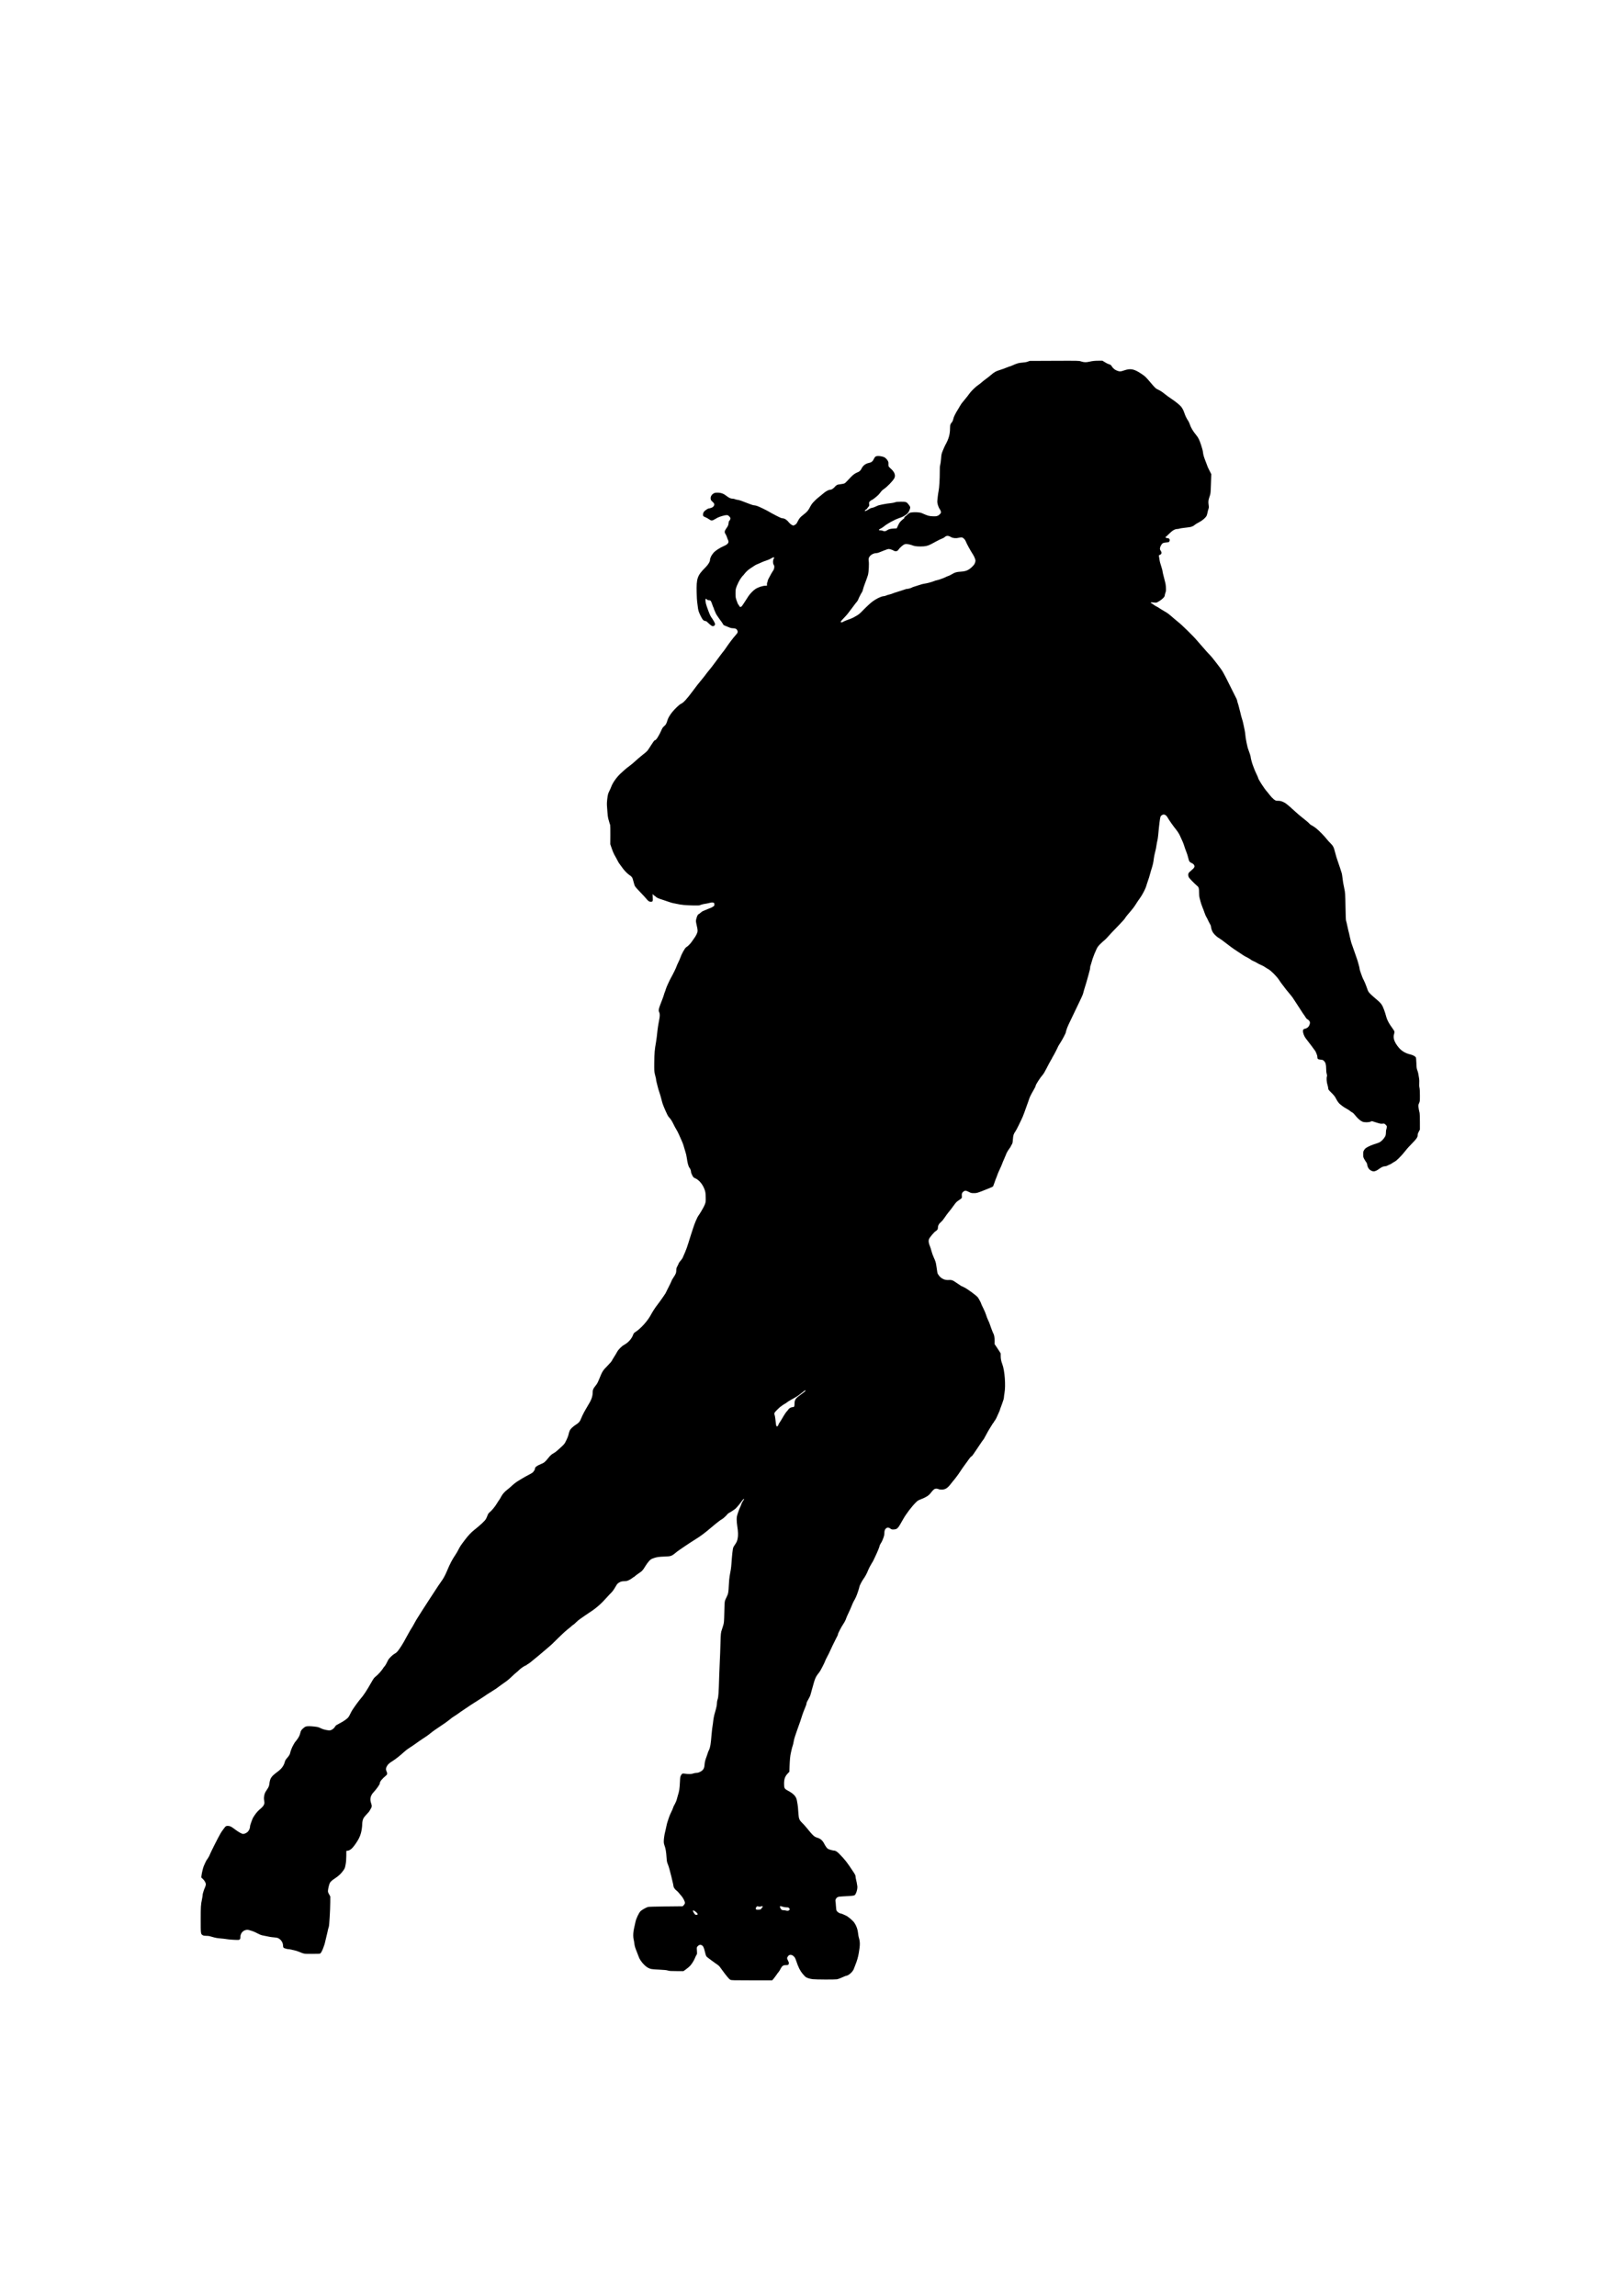 <?xml version="1.0" encoding="UTF-8" standalone="no"?>
<!-- Created with Inkscape (http://www.inkscape.org/) -->

<svg
   width="210mm"
   height="297mm"
   viewBox="0 0 210 297"
   version="1.1"
   id="svg5"
   inkscape:version="1.1.2 (b8e25be8, 2022-02-05)"
   sodipodi:docname="skater_02.svg"
   xmlns:inkscape="http://www.inkscape.org/namespaces/inkscape"
   xmlns:sodipodi="http://sodipodi.sourceforge.net/DTD/sodipodi-0.dtd"
   xmlns="http://www.w3.org/2000/svg"
   xmlns:svg="http://www.w3.org/2000/svg">
  <sodipodi:namedview
     id="namedview7"
     pagecolor="#ffffff"
     bordercolor="#999999"
     borderopacity="1"
     inkscape:pageshadow="0"
     inkscape:pageopacity="0"
     inkscape:pagecheckerboard="0"
     inkscape:document-units="mm"
     showgrid="false"
     inkscape:zoom="0.45291836"
     inkscape:cx="347.74479"
     inkscape:cy="526.58497"
     inkscape:window-width="1660"
     inkscape:window-height="969"
     inkscape:window-x="0"
     inkscape:window-y="44"
     inkscape:window-maximized="0"
     inkscape:current-layer="layer1" />
  <defs
     id="defs2" />
  <g
     inkscape:label="Layer 1"
     inkscape:groupmode="layer"
     id="layer1">
    <path
       style="fill:#000000;stroke-width:0.041"
       d="m 94.509,256.132 c -0.056,-0.038 -0.136,-0.107 -0.177,-0.153 -0.041,-0.046 -0.126,-0.139 -0.189,-0.207 -0.136,-0.146 -0.522,-0.651 -0.845,-1.105 -0.266,-0.375 -0.248,-0.357 -0.799,-0.736 -0.228,-0.157 -0.467,-0.331 -0.531,-0.387 -0.064,-0.056 -0.213,-0.169 -0.332,-0.25 -0.244,-0.167 -0.288,-0.238 -0.378,-0.612 -0.193,-0.804 -0.271,-0.962 -0.526,-1.066 -0.154,-0.063 -0.327,0.002 -0.478,0.179 -0.106,0.124 -0.107,0.134 -0.079,0.559 0.025,0.388 0.02,0.443 -0.051,0.534 -0.043,0.056 -0.133,0.239 -0.2,0.408 -0.137,0.348 -0.423,0.8 -0.663,1.048 -0.089,0.092 -0.31,0.277 -0.491,0.409 l -0.329,0.241 h -0.895 c -0.747,0 -0.933,-0.012 -1.127,-0.074 -0.166,-0.053 -0.467,-0.085 -1.057,-0.112 -1.053,-0.049 -1.182,-0.07 -1.509,-0.243 -0.45,-0.238 -1.027,-0.913 -1.201,-1.405 -0.041,-0.117 -0.164,-0.433 -0.272,-0.703 -0.22,-0.548 -0.26,-0.691 -0.311,-1.105 -0.019,-0.158 -0.058,-0.369 -0.086,-0.471 -0.028,-0.101 -0.05,-0.332 -0.049,-0.512 0.003,-0.404 0.037,-0.63 0.218,-1.412 0.018,-0.079 0.053,-0.235 0.076,-0.348 0.087,-0.41 0.423,-1.122 0.641,-1.358 0.14,-0.152 0.725,-0.486 0.975,-0.557 0.094,-0.027 0.988,-0.052 2.322,-0.067 l 2.17,-0.023 0.142,-0.153 c 0.104,-0.112 0.142,-0.19 0.142,-0.295 0,-0.203 -0.266,-0.699 -0.517,-0.965 -0.117,-0.124 -0.245,-0.276 -0.285,-0.338 -0.039,-0.062 -0.177,-0.194 -0.305,-0.294 -0.231,-0.179 -0.386,-0.441 -0.386,-0.654 -10e-6,-0.043 -0.018,-0.136 -0.039,-0.205 -0.021,-0.069 -0.061,-0.236 -0.088,-0.371 -0.05,-0.247 -0.189,-0.806 -0.386,-1.546 -0.059,-0.22 -0.157,-0.515 -0.218,-0.655 -0.088,-0.202 -0.118,-0.352 -0.143,-0.726 -0.062,-0.921 -0.113,-1.211 -0.312,-1.782 -0.069,-0.197 -0.073,-0.452 -0.014,-0.921 0.041,-0.326 0.066,-0.453 0.23,-1.131 0.036,-0.15 0.081,-0.357 0.099,-0.46 0.018,-0.104 0.063,-0.271 0.099,-0.373 0.036,-0.101 0.115,-0.344 0.175,-0.54 0.06,-0.196 0.196,-0.527 0.303,-0.737 0.107,-0.21 0.219,-0.464 0.249,-0.565 0.03,-0.101 0.082,-0.23 0.115,-0.287 0.16,-0.271 0.348,-0.687 0.37,-0.817 0.013,-0.08 0.069,-0.283 0.123,-0.452 0.204,-0.634 0.241,-0.877 0.291,-1.903 0.024,-0.506 0.04,-0.596 0.134,-0.768 0.119,-0.219 0.205,-0.258 0.475,-0.215 0.483,0.076 0.856,0.07 1.09,-0.016 0.126,-0.047 0.323,-0.085 0.437,-0.085 0.14,0 0.277,-0.034 0.423,-0.107 0.441,-0.218 0.588,-0.44 0.621,-0.94 0.023,-0.342 0.096,-0.637 0.263,-1.061 0.053,-0.135 0.118,-0.328 0.144,-0.429 0.026,-0.101 0.103,-0.293 0.171,-0.426 0.154,-0.301 0.235,-0.785 0.322,-1.928 0.022,-0.293 0.06,-0.656 0.083,-0.808 0.084,-0.544 0.123,-0.832 0.145,-1.054 0.02,-0.203 0.043,-0.332 0.127,-0.716 0.015,-0.068 0.079,-0.298 0.142,-0.512 0.144,-0.488 0.209,-0.827 0.209,-1.091 0,-0.113 0.04,-0.315 0.088,-0.448 0.101,-0.278 0.139,-0.829 0.202,-2.984 0.021,-0.72 0.059,-1.651 0.083,-2.067 0.025,-0.416 0.06,-1.365 0.079,-2.108 0.034,-1.332 0.051,-1.499 0.188,-1.862 0.038,-0.101 0.117,-0.35 0.175,-0.553 0.099,-0.346 0.107,-0.452 0.138,-1.719 0.033,-1.342 0.034,-1.353 0.146,-1.617 0.062,-0.146 0.152,-0.34 0.2,-0.43 0.156,-0.293 0.194,-0.519 0.234,-1.392 0.021,-0.473 0.069,-1.007 0.105,-1.187 0.134,-0.662 0.201,-1.116 0.232,-1.576 0.079,-1.154 0.171,-1.983 0.237,-2.14 0.026,-0.063 0.12,-0.219 0.208,-0.348 0.237,-0.345 0.287,-0.458 0.36,-0.807 0.081,-0.387 0.066,-0.912 -0.046,-1.596 -0.044,-0.27 -0.078,-0.666 -0.076,-0.88 0.004,-0.342 0.025,-0.45 0.179,-0.901 0.096,-0.281 0.229,-0.621 0.296,-0.754 0.067,-0.133 0.122,-0.269 0.122,-0.302 0,-0.066 0.226,-0.479 0.324,-0.592 0.034,-0.04 0.05,-0.084 0.035,-0.099 -0.042,-0.041 -0.183,0.102 -0.375,0.384 -0.157,0.228 -0.564,0.71 -0.73,0.863 -0.124,0.114 -0.577,0.416 -0.785,0.523 -0.117,0.06 -0.229,0.14 -0.249,0.178 -0.068,0.124 -0.56,0.584 -0.707,0.66 -0.214,0.11 -0.695,0.482 -1.429,1.105 -0.851,0.723 -1.376,1.115 -2.012,1.503 -0.562,0.343 -2.185,1.431 -2.385,1.599 -0.705,0.591 -0.74,0.605 -1.621,0.636 -0.78,0.028 -1.008,0.063 -1.461,0.225 -0.254,0.091 -0.342,0.149 -0.539,0.356 -0.129,0.136 -0.353,0.444 -0.498,0.686 -0.293,0.49 -0.421,0.633 -0.753,0.841 -0.236,0.148 -0.632,0.455 -0.657,0.508 -0.008,0.017 -0.036,0.031 -0.063,0.031 -0.027,0 -0.108,0.052 -0.179,0.117 -0.071,0.064 -0.257,0.182 -0.413,0.261 -0.248,0.126 -0.331,0.147 -0.657,0.162 -0.308,0.015 -0.408,0.037 -0.572,0.128 -0.245,0.136 -0.328,0.212 -0.434,0.396 -0.279,0.485 -0.5,0.809 -0.629,0.924 -0.082,0.073 -0.325,0.332 -0.542,0.576 -0.819,0.923 -1.441,1.467 -2.333,2.041 -0.175,0.113 -0.454,0.301 -0.62,0.419 -0.166,0.118 -0.432,0.304 -0.592,0.414 -0.16,0.11 -0.384,0.3 -0.498,0.421 -0.114,0.122 -0.276,0.263 -0.36,0.314 -0.084,0.051 -0.159,0.106 -0.166,0.123 -0.007,0.016 -0.107,0.103 -0.221,0.193 -0.114,0.09 -0.228,0.181 -0.252,0.204 -0.025,0.022 -0.146,0.123 -0.27,0.223 -0.123,0.1 -0.357,0.312 -0.519,0.471 -0.162,0.159 -0.404,0.391 -0.539,0.517 -0.135,0.126 -0.376,0.362 -0.535,0.525 -0.16,0.163 -0.372,0.363 -0.473,0.446 -0.1,0.083 -0.511,0.434 -0.912,0.78 -0.401,0.346 -0.842,0.713 -0.979,0.817 -0.137,0.103 -0.37,0.296 -0.518,0.427 -0.148,0.132 -0.358,0.287 -0.466,0.346 -0.108,0.059 -0.197,0.12 -0.197,0.137 0,0.017 -0.044,0.041 -0.097,0.054 -0.154,0.038 -0.698,0.406 -0.859,0.582 -0.081,0.088 -0.24,0.231 -0.352,0.316 -0.113,0.086 -0.392,0.335 -0.62,0.555 -0.416,0.4 -0.565,0.52 -1.14,0.912 -0.171,0.117 -0.386,0.272 -0.477,0.345 -0.249,0.199 -0.562,0.416 -0.732,0.507 -0.083,0.045 -0.176,0.105 -0.207,0.134 -0.031,0.029 -0.14,0.098 -0.243,0.153 -0.103,0.055 -0.293,0.175 -0.422,0.266 -0.372,0.262 -0.613,0.423 -0.926,0.616 -0.16,0.099 -0.313,0.199 -0.34,0.223 -0.027,0.024 -0.133,0.089 -0.235,0.145 -0.102,0.056 -0.359,0.221 -0.572,0.367 -0.213,0.146 -0.602,0.407 -0.864,0.581 -0.262,0.174 -0.495,0.332 -0.518,0.35 -0.148,0.12 -0.643,0.46 -0.744,0.512 -0.119,0.061 -0.59,0.409 -0.744,0.55 -0.043,0.039 -0.211,0.165 -0.373,0.28 -0.286,0.202 -0.517,0.359 -1.353,0.919 -0.217,0.145 -0.494,0.352 -0.616,0.46 -0.122,0.108 -0.384,0.302 -0.58,0.431 -0.671,0.439 -0.884,0.584 -1.367,0.934 -0.266,0.192 -0.633,0.44 -0.815,0.551 -0.182,0.111 -0.481,0.34 -0.663,0.511 -0.416,0.389 -1.086,0.923 -1.414,1.126 -0.523,0.325 -0.675,0.464 -0.823,0.752 -0.128,0.249 -0.133,0.388 -0.024,0.625 0.12,0.261 0.108,0.392 -0.045,0.521 -0.563,0.472 -0.824,0.798 -0.825,1.032 -5.06e-4,0.138 -0.414,0.725 -0.82,1.162 -0.397,0.428 -0.493,0.882 -0.303,1.424 0.119,0.339 0.102,0.479 -0.098,0.786 -0.082,0.126 -0.148,0.239 -0.148,0.253 0,0.013 -0.133,0.165 -0.296,0.337 -0.163,0.172 -0.341,0.38 -0.396,0.462 -0.138,0.206 -0.218,0.531 -0.22,0.895 -0.001,0.282 -0.069,0.752 -0.16,1.105 -0.123,0.479 -0.349,0.918 -0.788,1.531 -0.344,0.481 -0.638,0.721 -0.932,0.759 l -0.172,0.023 -0.005,0.655 c -0.004,0.468 -0.03,0.788 -0.091,1.12 -0.08,0.433 -0.101,0.486 -0.302,0.772 -0.275,0.392 -0.624,0.718 -1.095,1.024 -0.396,0.256 -0.597,0.45 -0.672,0.647 -0.087,0.228 -0.187,0.653 -0.206,0.879 -0.018,0.204 -0.004,0.255 0.137,0.512 l 0.157,0.285 -0.004,0.757 c -0.005,0.999 -0.13,3.087 -0.19,3.178 -0.031,0.047 -0.131,0.449 -0.197,0.792 -0.02,0.101 -0.075,0.332 -0.123,0.512 -0.048,0.18 -0.105,0.42 -0.127,0.532 -0.121,0.613 -0.467,1.464 -0.653,1.607 -0.049,0.038 -0.33,0.051 -1.065,0.051 -1.092,0 -0.971,0.02 -1.743,-0.29 -0.182,-0.073 -0.416,-0.147 -0.518,-0.163 -0.103,-0.017 -0.289,-0.059 -0.415,-0.095 -0.125,-0.036 -0.297,-0.065 -0.382,-0.065 -0.084,-4.1e-4 -0.196,-0.018 -0.249,-0.039 -0.052,-0.021 -0.145,-0.049 -0.206,-0.061 -0.179,-0.038 -0.241,-0.13 -0.241,-0.356 0,-0.371 -0.248,-0.763 -0.601,-0.949 -0.118,-0.062 -0.279,-0.096 -0.56,-0.116 -0.355,-0.025 -0.649,-0.074 -1.202,-0.198 -0.103,-0.023 -0.271,-0.057 -0.373,-0.075 -0.103,-0.018 -0.364,-0.13 -0.58,-0.249 -0.217,-0.118 -0.515,-0.252 -0.663,-0.296 -0.148,-0.045 -0.327,-0.098 -0.397,-0.12 -0.566,-0.171 -1.137,0.263 -1.137,0.864 0,0.193 -0.018,0.261 -0.087,0.33 -0.083,0.082 -0.116,0.085 -0.674,0.063 -0.322,-0.013 -0.698,-0.043 -0.835,-0.066 -0.249,-0.043 -0.682,-0.093 -1.265,-0.146 -0.267,-0.024 -0.625,-0.108 -1.143,-0.267 -0.07,-0.021 -0.266,-0.039 -0.435,-0.039 -0.236,0 -0.34,-0.019 -0.445,-0.083 -0.252,-0.152 -0.257,-0.187 -0.255,-2.034 0.001,-1.695 0.013,-1.884 0.163,-2.611 0.046,-0.225 0.084,-0.463 0.084,-0.529 8.3e-5,-0.066 0.018,-0.176 0.039,-0.246 0.021,-0.069 0.063,-0.209 0.092,-0.31 0.029,-0.101 0.105,-0.299 0.169,-0.439 0.064,-0.14 0.116,-0.32 0.116,-0.4 0,-0.202 -0.164,-0.498 -0.394,-0.713 l -0.194,-0.181 0.028,-0.269 c 0.027,-0.258 0.182,-0.913 0.277,-1.169 0.091,-0.245 0.348,-0.779 0.408,-0.85 0.118,-0.137 0.377,-0.583 0.397,-0.685 0.026,-0.13 1.089,-2.238 1.362,-2.702 0.113,-0.191 0.273,-0.431 0.356,-0.532 0.083,-0.101 0.183,-0.232 0.221,-0.29 0.099,-0.151 0.239,-0.201 0.478,-0.173 0.232,0.027 0.368,0.099 0.802,0.425 0.492,0.37 0.924,0.611 1.092,0.611 0.178,0 0.491,-0.157 0.622,-0.312 0.16,-0.19 0.263,-0.444 0.266,-0.658 0.001,-0.095 0.065,-0.324 0.141,-0.512 0.076,-0.187 0.15,-0.388 0.165,-0.446 0.036,-0.145 0.41,-0.703 0.622,-0.928 0.224,-0.239 0.226,-0.241 0.503,-0.475 0.304,-0.259 0.455,-0.541 0.421,-0.789 -0.013,-0.098 -0.036,-0.263 -0.05,-0.367 -0.029,-0.213 0.039,-0.62 0.137,-0.835 0.036,-0.079 0.135,-0.245 0.22,-0.368 0.237,-0.347 0.3,-0.491 0.334,-0.757 0.099,-0.789 0.225,-0.975 1.098,-1.625 0.519,-0.386 0.789,-0.774 0.932,-1.333 0.029,-0.115 0.122,-0.261 0.275,-0.429 0.258,-0.286 0.363,-0.467 0.406,-0.703 0.04,-0.215 0.252,-0.738 0.392,-0.965 0.062,-0.101 0.125,-0.212 0.138,-0.246 0.014,-0.034 0.116,-0.172 0.227,-0.307 0.291,-0.354 0.468,-0.681 0.533,-0.985 0.067,-0.314 0.154,-0.447 0.454,-0.688 0.195,-0.156 0.256,-0.182 0.484,-0.205 0.246,-0.024 0.787,0.014 1.257,0.089 0.114,0.018 0.317,0.093 0.452,0.166 0.229,0.124 0.653,0.239 1.046,0.282 0.301,0.033 0.656,-0.196 0.849,-0.548 0.048,-0.088 0.19,-0.181 0.529,-0.351 0.533,-0.266 1.024,-0.615 1.18,-0.838 0.059,-0.085 0.159,-0.265 0.221,-0.4 0.062,-0.135 0.17,-0.338 0.239,-0.45 0.213,-0.345 0.811,-1.173 1.042,-1.441 0.478,-0.556 0.809,-1.057 1.516,-2.301 0.222,-0.39 0.307,-0.499 0.515,-0.661 0.268,-0.209 0.769,-0.763 0.912,-1.011 0.049,-0.084 0.144,-0.213 0.213,-0.286 0.109,-0.117 0.265,-0.393 0.459,-0.808 0.095,-0.203 0.598,-0.697 0.828,-0.812 0.117,-0.058 0.281,-0.185 0.365,-0.282 0.279,-0.32 0.787,-1.122 1.102,-1.739 0.083,-0.162 0.17,-0.319 0.193,-0.348 0.024,-0.029 0.114,-0.191 0.201,-0.36 0.087,-0.169 0.233,-0.418 0.325,-0.553 0.092,-0.135 0.267,-0.437 0.388,-0.67 0.122,-0.233 0.31,-0.556 0.419,-0.716 0.109,-0.161 0.308,-0.476 0.442,-0.701 0.134,-0.225 0.257,-0.419 0.272,-0.43 0.016,-0.011 0.095,-0.131 0.175,-0.266 0.081,-0.135 0.34,-0.536 0.575,-0.891 0.235,-0.355 0.512,-0.778 0.614,-0.94 0.303,-0.478 0.911,-1.384 1.085,-1.618 0.171,-0.229 0.425,-0.707 0.613,-1.154 0.425,-1.012 0.681,-1.502 1.131,-2.169 0.113,-0.167 0.274,-0.443 0.359,-0.614 0.21,-0.422 0.314,-0.58 0.855,-1.293 0.408,-0.537 0.792,-0.952 1.14,-1.228 0.886,-0.704 1.444,-1.226 1.584,-1.484 0.058,-0.107 0.147,-0.309 0.199,-0.451 0.073,-0.202 0.136,-0.292 0.294,-0.422 0.279,-0.231 0.69,-0.733 0.921,-1.126 0.107,-0.183 0.234,-0.376 0.282,-0.43 0.048,-0.054 0.158,-0.238 0.245,-0.409 0.179,-0.351 0.462,-0.677 0.816,-0.94 0.132,-0.098 0.408,-0.336 0.613,-0.529 0.205,-0.192 0.504,-0.429 0.663,-0.525 0.16,-0.097 0.458,-0.278 0.663,-0.404 0.205,-0.126 0.569,-0.328 0.809,-0.451 0.239,-0.122 0.48,-0.263 0.534,-0.312 0.14,-0.128 0.296,-0.38 0.296,-0.48 0,-0.047 0.019,-0.12 0.041,-0.162 0.061,-0.113 0.378,-0.311 0.695,-0.434 0.432,-0.168 0.582,-0.288 0.966,-0.773 0.262,-0.331 0.442,-0.498 0.665,-0.619 0.249,-0.135 0.435,-0.283 0.964,-0.769 0.476,-0.437 0.498,-0.465 0.713,-0.903 0.122,-0.249 0.243,-0.544 0.27,-0.657 0.087,-0.371 0.137,-0.53 0.211,-0.679 0.085,-0.171 0.448,-0.51 0.725,-0.678 0.307,-0.186 0.537,-0.408 0.616,-0.596 0.17,-0.403 0.409,-0.918 0.468,-1.011 0.035,-0.055 0.138,-0.239 0.23,-0.409 0.091,-0.171 0.228,-0.407 0.305,-0.525 0.404,-0.626 0.596,-1.143 0.596,-1.607 0,-0.387 0.074,-0.562 0.41,-0.971 0.156,-0.189 0.264,-0.389 0.42,-0.778 0.417,-1.034 0.488,-1.149 1.058,-1.721 0.295,-0.296 0.549,-0.589 0.597,-0.689 0.045,-0.095 0.183,-0.327 0.306,-0.515 0.123,-0.188 0.286,-0.461 0.363,-0.608 0.168,-0.32 0.588,-0.747 0.915,-0.929 0.551,-0.307 0.971,-0.772 1.16,-1.283 0.074,-0.201 0.121,-0.262 0.281,-0.364 0.73,-0.464 1.648,-1.494 2.073,-2.325 0.145,-0.284 0.555,-0.912 0.762,-1.168 0.074,-0.092 0.21,-0.273 0.301,-0.402 0.091,-0.129 0.289,-0.407 0.439,-0.617 0.299,-0.419 0.37,-0.537 0.492,-0.812 0.045,-0.101 0.118,-0.249 0.163,-0.327 0.118,-0.206 0.502,-1.015 0.502,-1.058 0,-0.02 0.096,-0.182 0.214,-0.359 0.31,-0.468 0.365,-0.607 0.366,-0.924 7.9e-4,-0.24 0.022,-0.313 0.167,-0.585 0.091,-0.171 0.166,-0.333 0.166,-0.36 0,-0.027 0.099,-0.162 0.221,-0.299 0.121,-0.137 0.245,-0.312 0.274,-0.389 0.03,-0.076 0.161,-0.378 0.292,-0.671 0.131,-0.293 0.327,-0.836 0.436,-1.208 0.109,-0.371 0.262,-0.86 0.34,-1.085 0.078,-0.225 0.196,-0.584 0.261,-0.798 0.2,-0.653 0.543,-1.458 0.723,-1.699 0.157,-0.209 0.582,-0.928 0.718,-1.213 0.211,-0.443 0.228,-0.54 0.209,-1.183 -0.014,-0.497 -0.034,-0.642 -0.124,-0.91 -0.228,-0.676 -0.707,-1.273 -1.199,-1.493 -0.253,-0.113 -0.276,-0.135 -0.421,-0.409 -0.085,-0.16 -0.154,-0.35 -0.155,-0.426 -0.003,-0.186 -0.085,-0.401 -0.222,-0.578 -0.118,-0.153 -0.242,-0.62 -0.318,-1.196 -0.021,-0.158 -0.055,-0.351 -0.077,-0.43 -0.022,-0.079 -0.051,-0.189 -0.066,-0.246 -0.015,-0.056 -0.083,-0.287 -0.151,-0.512 -0.068,-0.225 -0.145,-0.483 -0.171,-0.573 -0.026,-0.09 -0.138,-0.366 -0.25,-0.614 -0.112,-0.248 -0.263,-0.588 -0.337,-0.757 -0.073,-0.169 -0.219,-0.445 -0.323,-0.615 -0.104,-0.169 -0.265,-0.468 -0.357,-0.665 -0.185,-0.394 -0.359,-0.662 -0.594,-0.911 -0.112,-0.119 -0.24,-0.361 -0.462,-0.88 -0.347,-0.809 -0.351,-0.821 -0.52,-1.494 -0.068,-0.27 -0.183,-0.657 -0.255,-0.86 -0.073,-0.203 -0.166,-0.516 -0.207,-0.696 -0.041,-0.18 -0.105,-0.434 -0.142,-0.565 -0.037,-0.131 -0.067,-0.286 -0.067,-0.345 0,-0.059 -0.018,-0.164 -0.04,-0.233 -0.022,-0.069 -0.079,-0.301 -0.126,-0.515 -0.078,-0.352 -0.085,-0.497 -0.073,-1.535 0.013,-1.14 0.055,-1.618 0.227,-2.579 0.036,-0.203 0.08,-0.507 0.097,-0.675 0.065,-0.632 0.125,-1.133 0.163,-1.351 0.021,-0.124 0.057,-0.336 0.08,-0.471 0.022,-0.135 0.064,-0.365 0.094,-0.512 0.075,-0.374 0.069,-0.689 -0.018,-0.856 -0.132,-0.254 -0.097,-0.399 0.403,-1.673 0.082,-0.209 0.175,-0.48 0.208,-0.602 0.032,-0.122 0.087,-0.283 0.122,-0.357 0.035,-0.074 0.09,-0.236 0.123,-0.36 0.058,-0.219 0.458,-1.102 0.668,-1.474 0.271,-0.482 0.639,-1.23 0.704,-1.433 0.04,-0.124 0.146,-0.368 0.236,-0.543 0.09,-0.175 0.201,-0.429 0.247,-0.566 0.171,-0.513 0.607,-1.298 0.778,-1.4 0.252,-0.15 0.567,-0.474 0.781,-0.803 0.126,-0.193 0.262,-0.388 0.303,-0.433 0.041,-0.045 0.146,-0.22 0.234,-0.389 0.196,-0.378 0.201,-0.519 0.039,-1.228 -0.105,-0.459 -0.112,-0.534 -0.068,-0.737 0.077,-0.358 0.207,-0.649 0.304,-0.679 0.047,-0.015 0.171,-0.105 0.276,-0.201 0.104,-0.096 0.235,-0.188 0.29,-0.205 0.055,-0.017 0.232,-0.091 0.394,-0.165 0.161,-0.074 0.382,-0.164 0.491,-0.199 0.193,-0.063 0.518,-0.249 0.581,-0.331 0.017,-0.023 0.027,-0.115 0.021,-0.205 -0.01,-0.153 -0.021,-0.166 -0.169,-0.202 -0.121,-0.029 -0.224,-0.021 -0.435,0.037 -0.152,0.042 -0.333,0.082 -0.402,0.091 -0.342,0.042 -0.721,0.135 -0.913,0.224 -0.1,0.046 -1.437,0.019 -2.031,-0.042 -0.397,-0.04 -0.577,-0.07 -1.037,-0.169 -0.114,-0.025 -0.291,-0.06 -0.394,-0.08 -0.103,-0.019 -0.364,-0.099 -0.58,-0.177 -0.217,-0.078 -0.515,-0.179 -0.663,-0.225 -0.586,-0.181 -0.851,-0.297 -0.954,-0.415 -0.057,-0.066 -0.145,-0.131 -0.195,-0.146 -0.05,-0.015 -0.103,-0.062 -0.117,-0.106 -0.014,-0.044 -0.046,-0.08 -0.07,-0.08 -0.03,0 -0.035,0.133 -0.015,0.424 0.033,0.49 0.002,0.558 -0.259,0.558 -0.202,-4.1e-4 -0.335,-0.093 -0.59,-0.411 -0.116,-0.145 -0.403,-0.457 -0.638,-0.694 -0.379,-0.382 -0.735,-0.783 -0.827,-0.932 -0.03,-0.049 -0.128,-0.374 -0.26,-0.869 -0.069,-0.258 -0.151,-0.357 -0.477,-0.577 -0.277,-0.187 -0.705,-0.645 -0.972,-1.043 -0.105,-0.156 -0.227,-0.323 -0.27,-0.369 -0.071,-0.077 -0.237,-0.368 -0.464,-0.815 -0.046,-0.09 -0.144,-0.265 -0.218,-0.389 -0.074,-0.124 -0.221,-0.478 -0.326,-0.787 l -0.191,-0.562 0.008,-1.222 c 0.004,-0.672 -0.007,-1.246 -0.025,-1.275 -0.018,-0.029 -0.05,-0.115 -0.069,-0.192 -0.046,-0.176 -0.094,-0.346 -0.18,-0.63 -0.037,-0.124 -0.086,-0.51 -0.107,-0.86 -0.022,-0.349 -0.051,-0.751 -0.065,-0.893 -0.026,-0.26 0.072,-1.152 0.158,-1.44 0.024,-0.079 0.106,-0.267 0.182,-0.417 0.077,-0.151 0.176,-0.377 0.221,-0.503 0.19,-0.534 0.761,-1.325 1.29,-1.786 0.139,-0.121 0.347,-0.31 0.464,-0.419 0.116,-0.109 0.39,-0.328 0.609,-0.487 0.219,-0.159 0.547,-0.432 0.73,-0.607 0.182,-0.175 0.593,-0.527 0.912,-0.781 0.629,-0.501 0.657,-0.528 0.851,-0.832 0.55,-0.86 0.708,-1.085 0.764,-1.085 0.181,0 0.545,-0.568 0.938,-1.465 0.064,-0.145 0.166,-0.276 0.309,-0.397 0.216,-0.182 0.256,-0.258 0.432,-0.819 0.078,-0.249 0.333,-0.667 0.612,-1.006 0.357,-0.433 0.927,-0.968 1.112,-1.045 0.307,-0.127 0.748,-0.604 1.511,-1.634 0.494,-0.667 0.779,-1.031 1.184,-1.514 0.208,-0.248 0.441,-0.542 0.517,-0.655 0.077,-0.113 0.28,-0.372 0.453,-0.576 0.172,-0.204 0.435,-0.541 0.583,-0.748 0.148,-0.207 0.373,-0.51 0.499,-0.672 0.126,-0.162 0.293,-0.387 0.369,-0.5 0.077,-0.113 0.218,-0.297 0.314,-0.409 0.096,-0.113 0.247,-0.315 0.337,-0.45 0.386,-0.583 1.029,-1.431 1.322,-1.746 0.255,-0.274 0.296,-0.393 0.203,-0.586 -0.099,-0.205 -0.236,-0.276 -0.553,-0.284 -0.207,-0.005 -0.344,-0.039 -0.564,-0.136 -0.16,-0.071 -0.378,-0.16 -0.485,-0.197 -0.153,-0.054 -0.209,-0.1 -0.265,-0.217 -0.039,-0.082 -0.13,-0.223 -0.203,-0.313 -0.073,-0.09 -0.207,-0.274 -0.298,-0.409 -0.091,-0.135 -0.223,-0.328 -0.293,-0.43 -0.07,-0.101 -0.155,-0.267 -0.19,-0.368 -0.035,-0.101 -0.093,-0.239 -0.129,-0.307 -0.036,-0.068 -0.066,-0.151 -0.066,-0.186 0,-0.035 -0.018,-0.081 -0.038,-0.102 -0.021,-0.021 -0.096,-0.213 -0.167,-0.425 -0.154,-0.465 -0.21,-0.534 -0.425,-0.534 -0.12,0 -0.187,-0.027 -0.261,-0.106 -0.055,-0.058 -0.119,-0.094 -0.143,-0.079 -0.101,0.061 -0.045,0.499 0.125,0.989 0.29,0.837 0.448,1.212 0.591,1.407 0.235,0.32 0.485,0.768 0.485,0.868 0,0.15 -0.134,0.278 -0.29,0.278 -0.095,0 -0.202,-0.068 -0.454,-0.287 -0.181,-0.158 -0.34,-0.303 -0.353,-0.324 -0.013,-0.02 -0.101,-0.05 -0.195,-0.066 -0.228,-0.038 -0.33,-0.154 -0.581,-0.66 -0.255,-0.515 -0.325,-0.747 -0.373,-1.242 -0.021,-0.214 -0.055,-0.481 -0.076,-0.594 -0.021,-0.113 -0.049,-0.633 -0.061,-1.156 -0.046,-1.863 0.077,-2.218 1.124,-3.264 0.345,-0.345 0.596,-0.743 0.597,-0.947 0.001,-0.262 0.168,-0.611 0.452,-0.948 0.23,-0.272 0.824,-0.661 1.365,-0.892 0.512,-0.219 0.679,-0.46 0.524,-0.757 -0.035,-0.067 -0.1,-0.237 -0.144,-0.377 -0.044,-0.14 -0.127,-0.323 -0.185,-0.406 -0.156,-0.225 -0.139,-0.384 0.075,-0.693 0.265,-0.383 0.29,-0.44 0.321,-0.73 0.016,-0.146 0.05,-0.272 0.075,-0.28 0.065,-0.021 0.169,-0.231 0.169,-0.338 0,-0.049 -0.072,-0.16 -0.161,-0.248 -0.143,-0.141 -0.183,-0.159 -0.364,-0.159 -0.206,0 -0.842,0.182 -1.125,0.321 -0.084,0.042 -0.264,0.143 -0.4,0.225 -0.318,0.193 -0.444,0.192 -0.709,-0.004 -0.114,-0.084 -0.332,-0.206 -0.485,-0.27 -0.249,-0.104 -0.281,-0.131 -0.304,-0.253 -0.029,-0.153 0.032,-0.366 0.139,-0.49 0.117,-0.135 0.491,-0.388 0.574,-0.389 0.135,-7.74e-4 0.483,-0.12 0.566,-0.194 0.044,-0.039 0.107,-0.124 0.141,-0.188 0.079,-0.152 0.02,-0.305 -0.189,-0.483 -0.203,-0.174 -0.251,-0.267 -0.251,-0.485 0,-0.229 0.157,-0.471 0.393,-0.603 0.132,-0.074 0.229,-0.092 0.496,-0.092 0.437,-8.88e-4 0.79,0.124 1.141,0.403 0.331,0.263 0.57,0.374 0.809,0.374 0.104,0 0.245,0.029 0.314,0.064 0.069,0.035 0.222,0.073 0.34,0.085 0.207,0.021 0.569,0.146 1.537,0.531 0.261,0.104 0.518,0.179 0.611,0.179 0.088,0 0.277,0.044 0.42,0.098 0.292,0.111 1.207,0.554 1.437,0.696 0.206,0.128 0.464,0.268 1.103,0.6 0.391,0.203 0.59,0.284 0.7,0.284 0.268,0 0.588,0.216 0.889,0.601 0.074,0.094 0.218,0.211 0.321,0.26 l 0.188,0.09 0.195,-0.098 c 0.171,-0.086 0.215,-0.138 0.361,-0.424 0.228,-0.447 0.311,-0.547 0.744,-0.886 0.522,-0.409 0.632,-0.542 0.914,-1.095 0.085,-0.168 0.232,-0.381 0.327,-0.475 0.094,-0.094 0.228,-0.231 0.296,-0.306 0.068,-0.075 0.292,-0.27 0.498,-0.434 0.205,-0.164 0.459,-0.373 0.565,-0.463 0.291,-0.25 0.654,-0.452 0.813,-0.452 0.198,0 0.43,-0.13 0.629,-0.354 0.241,-0.271 0.322,-0.317 0.605,-0.349 0.35,-0.04 0.608,-0.093 0.705,-0.145 0.076,-0.041 0.371,-0.339 0.788,-0.796 0.236,-0.259 0.574,-0.508 0.8,-0.59 0.309,-0.112 0.458,-0.245 0.597,-0.532 0.18,-0.373 0.526,-0.634 0.95,-0.716 0.321,-0.062 0.495,-0.205 0.64,-0.524 0.131,-0.288 0.261,-0.373 0.565,-0.371 0.242,0.002 0.628,0.081 0.779,0.161 0.162,0.086 0.33,0.253 0.441,0.439 0.086,0.144 0.104,0.224 0.096,0.413 -0.006,0.129 0.003,0.273 0.019,0.319 0.016,0.047 0.151,0.191 0.299,0.321 0.473,0.412 0.632,0.846 0.446,1.214 -0.177,0.351 -0.949,1.15 -1.363,1.412 -0.128,0.081 -0.29,0.231 -0.363,0.335 -0.072,0.104 -0.206,0.271 -0.297,0.37 -0.212,0.232 -0.808,0.703 -0.889,0.703 -0.034,0 -0.132,0.068 -0.218,0.15 -0.153,0.147 -0.155,0.155 -0.131,0.383 0.024,0.224 0.019,0.239 -0.126,0.397 -0.083,0.09 -0.15,0.184 -0.15,0.208 0,0.024 -0.035,0.054 -0.077,0.068 -0.107,0.033 -0.227,0.172 -0.194,0.224 0.026,0.042 0.349,-0.113 0.618,-0.297 0.065,-0.044 0.202,-0.096 0.303,-0.115 0.19,-0.035 0.342,-0.093 0.698,-0.266 0.213,-0.103 1.154,-0.285 1.762,-0.341 0.171,-0.016 0.404,-0.063 0.518,-0.105 0.163,-0.06 0.326,-0.077 0.767,-0.079 0.663,-0.003 0.733,0.025 1.019,0.404 0.207,0.274 0.215,0.326 0.104,0.627 -0.124,0.336 -0.241,0.489 -0.516,0.679 -0.285,0.197 -0.405,0.255 -0.856,0.414 -0.649,0.228 -1.542,0.723 -2.005,1.111 -0.088,0.073 -0.26,0.182 -0.384,0.242 -0.286,0.138 -0.296,0.225 -0.027,0.225 0.108,0 0.25,0.028 0.316,0.061 0.183,0.094 0.344,0.074 0.555,-0.068 0.225,-0.153 0.404,-0.198 0.885,-0.226 l 0.356,-0.02 0.183,-0.39 c 0.15,-0.319 0.23,-0.433 0.444,-0.631 0.143,-0.133 0.277,-0.241 0.297,-0.241 0.02,0 0.049,-0.055 0.064,-0.123 0.015,-0.068 0.046,-0.123 0.069,-0.123 0.023,0 0.162,-0.114 0.309,-0.253 0.228,-0.216 0.298,-0.259 0.484,-0.292 0.421,-0.075 1.122,-0.038 1.378,0.073 0.867,0.376 0.914,0.389 1.484,0.418 0.447,0.023 0.669,-0.048 0.885,-0.285 0.129,-0.141 0.146,-0.183 0.126,-0.307 -0.013,-0.079 -0.07,-0.21 -0.127,-0.292 -0.224,-0.32 -0.372,-0.816 -0.339,-1.133 0.014,-0.133 0.042,-0.399 0.062,-0.59 0.02,-0.191 0.066,-0.495 0.102,-0.675 0.087,-0.428 0.157,-1.58 0.15,-2.463 -0.004,-0.528 0.01,-0.752 0.058,-0.901 0.035,-0.109 0.085,-0.472 0.111,-0.808 0.046,-0.587 0.055,-0.629 0.251,-1.103 0.112,-0.271 0.24,-0.558 0.285,-0.638 0.454,-0.809 0.623,-1.409 0.623,-2.207 0,-0.296 0.018,-0.412 0.082,-0.537 0.045,-0.088 0.102,-0.171 0.125,-0.185 0.073,-0.045 0.196,-0.32 0.228,-0.512 0.033,-0.195 0.284,-0.708 0.56,-1.14 0.091,-0.143 0.166,-0.267 0.166,-0.276 0,-0.009 0.077,-0.139 0.171,-0.291 0.175,-0.282 0.203,-0.319 0.7,-0.913 0.16,-0.191 0.374,-0.47 0.476,-0.619 0.201,-0.295 0.844,-0.92 1.139,-1.106 0.102,-0.064 0.288,-0.21 0.415,-0.324 0.126,-0.114 0.381,-0.316 0.566,-0.45 0.185,-0.133 0.483,-0.369 0.663,-0.523 0.457,-0.39 0.613,-0.478 1.146,-0.645 0.257,-0.08 0.641,-0.218 0.854,-0.307 0.213,-0.088 0.411,-0.161 0.44,-0.161 0.029,0 0.179,-0.056 0.332,-0.125 0.609,-0.272 0.819,-0.332 1.288,-0.367 0.301,-0.022 0.541,-0.065 0.705,-0.126 l 0.249,-0.093 3.185,-0.013 c 3.141,-0.012 3.189,-0.011 3.441,0.073 0.366,0.122 0.658,0.139 1.023,0.057 0.491,-0.11 0.732,-0.137 1.266,-0.14 l 0.499,-0.004 0.308,0.189 c 0.169,0.104 0.365,0.207 0.434,0.229 0.302,0.094 0.362,0.133 0.461,0.3 0.163,0.274 0.423,0.485 0.722,0.585 0.35,0.117 0.412,0.113 0.906,-0.055 0.803,-0.273 1.256,-0.185 2.171,0.422 0.526,0.348 0.581,0.401 1.226,1.162 0.618,0.73 0.662,0.769 1.055,0.952 0.177,0.082 0.438,0.246 0.58,0.364 0.322,0.266 0.779,0.601 1.211,0.887 0.403,0.267 0.96,0.726 1.103,0.908 0.189,0.243 0.321,0.5 0.435,0.853 0.107,0.328 0.298,0.715 0.502,1.013 0.051,0.074 0.124,0.231 0.163,0.348 0.174,0.522 0.41,0.923 0.889,1.51 0.246,0.302 0.371,0.558 0.593,1.221 0.144,0.431 0.235,0.779 0.251,0.962 0.028,0.32 0.136,0.677 0.416,1.371 0.104,0.259 0.19,0.487 0.19,0.506 0,0.02 0.106,0.241 0.234,0.491 l 0.234,0.455 -0.042,1.248 c -0.04,1.168 -0.049,1.268 -0.148,1.555 -0.208,0.607 -0.221,0.745 -0.13,1.374 0.016,0.11 0.001,0.221 -0.044,0.327 -0.038,0.088 -0.094,0.304 -0.125,0.478 -0.031,0.175 -0.094,0.377 -0.14,0.45 -0.176,0.278 -0.558,0.594 -0.977,0.808 -0.226,0.115 -0.466,0.263 -0.533,0.327 -0.067,0.065 -0.18,0.139 -0.252,0.166 -0.071,0.026 -0.167,0.063 -0.213,0.082 -0.046,0.019 -0.176,0.045 -0.29,0.058 -0.868,0.102 -1.134,0.141 -1.236,0.181 -0.064,0.025 -0.189,0.046 -0.278,0.046 -0.301,0 -0.649,0.208 -1.077,0.645 -0.171,0.174 -0.346,0.336 -0.389,0.359 -0.074,0.04 -0.074,0.046 -0.007,0.113 0.039,0.039 0.132,0.07 0.207,0.07 0.249,0 0.356,0.175 0.254,0.416 -0.039,0.093 -0.107,0.113 -0.468,0.144 -0.368,0.031 -0.487,0.11 -0.65,0.431 -0.137,0.271 -0.138,0.466 -0.003,0.646 0.176,0.236 0.108,0.468 -0.156,0.535 -0.062,0.016 -0.088,0.049 -0.08,0.102 0.007,0.043 0.029,0.199 0.051,0.345 0.06,0.412 0.107,0.604 0.267,1.085 0.081,0.245 0.148,0.491 0.148,0.547 0,0.092 0.1,0.519 0.273,1.172 0.129,0.486 0.152,0.62 0.17,1.014 0.015,0.334 0.004,0.437 -0.067,0.626 -0.047,0.124 -0.086,0.282 -0.086,0.35 0,0.174 -0.32,0.497 -0.742,0.748 -0.322,0.192 -0.343,0.199 -0.553,0.171 -0.353,-0.047 -0.5,-0.046 -0.517,0.003 -0.009,0.025 0.037,0.067 0.101,0.093 0.064,0.026 0.181,0.102 0.261,0.169 0.079,0.067 0.221,0.158 0.315,0.201 0.165,0.077 0.379,0.206 0.595,0.359 0.057,0.04 0.284,0.177 0.505,0.303 0.423,0.242 0.527,0.321 1.209,0.916 0.232,0.203 0.506,0.432 0.609,0.509 0.398,0.3 1.981,1.853 2.341,2.297 0.136,0.168 0.36,0.425 0.498,0.571 0.138,0.147 0.372,0.413 0.52,0.593 0.148,0.18 0.372,0.43 0.498,0.557 0.342,0.346 0.592,0.644 1.076,1.281 0.866,1.14 0.723,0.895 1.889,3.238 0.291,0.585 0.583,1.168 0.649,1.295 0.065,0.127 0.119,0.27 0.119,0.318 0,0.048 0.038,0.193 0.085,0.322 0.047,0.129 0.12,0.391 0.163,0.582 0.043,0.191 0.1,0.412 0.127,0.491 0.027,0.079 0.064,0.226 0.081,0.327 0.018,0.101 0.073,0.313 0.123,0.471 0.132,0.417 0.162,0.531 0.252,0.962 0.044,0.214 0.108,0.518 0.14,0.675 0.033,0.158 0.071,0.425 0.085,0.594 0.023,0.287 0.04,0.393 0.153,0.982 0.081,0.423 0.168,0.755 0.251,0.961 0.128,0.316 0.282,0.809 0.282,0.901 0,0.123 0.186,0.836 0.267,1.024 0.039,0.09 0.116,0.297 0.172,0.459 0.056,0.162 0.194,0.483 0.308,0.713 0.114,0.23 0.207,0.445 0.207,0.478 0,0.179 0.848,1.49 1.191,1.843 0.029,0.029 0.139,0.168 0.246,0.307 0.26,0.341 0.542,0.63 0.729,0.749 0.125,0.079 0.21,0.098 0.439,0.098 0.209,0 0.354,0.028 0.55,0.106 0.386,0.154 0.618,0.334 1.642,1.275 0.255,0.234 0.622,0.549 0.816,0.699 0.562,0.436 1.02,0.828 1.066,0.912 0.023,0.043 0.151,0.132 0.284,0.198 0.133,0.066 0.38,0.229 0.548,0.362 0.354,0.279 1.132,1.072 1.375,1.4 0.091,0.124 0.3,0.355 0.464,0.514 0.346,0.335 0.465,0.558 0.599,1.124 0.098,0.412 0.275,0.992 0.438,1.433 0.098,0.266 0.367,1.081 0.445,1.351 0.023,0.079 0.058,0.291 0.078,0.471 0.061,0.549 0.134,0.987 0.245,1.474 0.118,0.515 0.134,0.759 0.161,2.374 0.019,1.165 0.044,1.755 0.076,1.829 0.027,0.06 0.096,0.346 0.153,0.634 0.058,0.288 0.124,0.589 0.149,0.668 0.051,0.165 0.114,0.431 0.165,0.696 0.019,0.101 0.057,0.258 0.083,0.348 0.026,0.09 0.063,0.237 0.081,0.327 0.018,0.09 0.089,0.311 0.158,0.491 0.069,0.18 0.24,0.668 0.381,1.085 0.141,0.416 0.271,0.794 0.29,0.839 0.018,0.045 0.064,0.202 0.103,0.348 0.038,0.146 0.097,0.364 0.13,0.483 0.033,0.119 0.06,0.263 0.06,0.319 0,0.056 0.063,0.272 0.141,0.479 0.077,0.207 0.166,0.451 0.196,0.541 0.03,0.09 0.119,0.283 0.198,0.43 0.078,0.146 0.213,0.459 0.298,0.696 0.086,0.236 0.19,0.522 0.232,0.634 0.086,0.233 0.278,0.436 0.926,0.983 0.8,0.675 0.913,0.821 1.166,1.503 0.118,0.317 0.169,0.482 0.312,0.994 0.098,0.351 0.362,0.843 0.69,1.282 0.173,0.232 0.327,0.476 0.342,0.542 0.016,0.072 -0.001,0.204 -0.044,0.33 -0.167,0.495 0.04,1.084 0.621,1.77 0.365,0.432 0.872,0.728 1.492,0.871 0.292,0.068 0.605,0.228 0.689,0.353 0.044,0.066 0.067,0.272 0.084,0.766 0.02,0.573 0.038,0.713 0.119,0.921 0.053,0.135 0.111,0.338 0.129,0.45 0.018,0.113 0.057,0.343 0.086,0.512 0.048,0.278 0.053,0.452 0.032,0.993 -0.004,0.096 0.014,0.248 0.04,0.338 0.027,0.094 0.047,0.495 0.048,0.947 9.5e-4,0.754 -0.003,0.792 -0.106,1.022 -0.085,0.189 -0.103,0.282 -0.086,0.445 0.023,0.229 0.08,0.531 0.147,0.779 0.025,0.094 0.044,0.598 0.045,1.179 l 9.9e-4,1.015 -0.145,0.27 c -0.105,0.196 -0.145,0.322 -0.145,0.459 0,0.148 -0.031,0.235 -0.146,0.403 -0.13,0.191 -0.287,0.363 -1.022,1.122 -0.106,0.11 -0.325,0.37 -0.486,0.577 -0.394,0.509 -1.063,1.184 -1.284,1.295 -0.099,0.05 -0.267,0.151 -0.373,0.226 -0.106,0.075 -0.24,0.149 -0.297,0.165 -0.057,0.016 -0.182,0.074 -0.277,0.128 -0.095,0.054 -0.238,0.098 -0.316,0.098 -0.217,0 -0.448,0.096 -0.739,0.308 -0.506,0.368 -0.749,0.427 -1.071,0.261 -0.294,-0.151 -0.462,-0.407 -0.517,-0.784 -0.016,-0.109 -0.07,-0.244 -0.124,-0.307 -0.052,-0.062 -0.163,-0.235 -0.246,-0.385 -0.141,-0.255 -0.151,-0.295 -0.151,-0.632 0,-0.33 0.011,-0.377 0.128,-0.567 0.105,-0.17 0.189,-0.241 0.471,-0.398 0.189,-0.105 0.528,-0.25 0.754,-0.322 0.706,-0.225 0.76,-0.248 0.964,-0.407 0.221,-0.172 0.47,-0.486 0.566,-0.711 0.035,-0.083 0.062,-0.272 0.062,-0.437 0,-0.16 0.017,-0.322 0.037,-0.359 0.021,-0.038 0.051,-0.157 0.067,-0.264 0.029,-0.189 0.024,-0.2 -0.14,-0.362 -0.169,-0.167 -0.171,-0.168 -0.409,-0.141 -0.21,0.023 -0.307,0.005 -0.804,-0.153 l -0.565,-0.179 -0.182,0.073 c -0.256,0.103 -0.799,0.103 -1.041,4.1e-4 -0.268,-0.113 -0.65,-0.445 -0.92,-0.8 -0.156,-0.204 -0.296,-0.341 -0.408,-0.397 -0.093,-0.047 -0.227,-0.138 -0.297,-0.203 -0.07,-0.065 -0.27,-0.193 -0.444,-0.286 -0.174,-0.092 -0.401,-0.236 -0.504,-0.318 -0.103,-0.083 -0.255,-0.202 -0.337,-0.264 -0.161,-0.124 -0.362,-0.412 -0.569,-0.817 -0.092,-0.18 -0.254,-0.377 -0.54,-0.659 -0.373,-0.368 -0.409,-0.416 -0.409,-0.557 0,-0.085 -0.047,-0.3 -0.104,-0.477 -0.11,-0.342 -0.142,-0.893 -0.065,-1.094 0.027,-0.071 0.019,-0.165 -0.029,-0.32 -0.044,-0.143 -0.069,-0.376 -0.071,-0.669 -0.004,-0.536 -0.081,-0.802 -0.289,-1.002 -0.125,-0.12 -0.177,-0.139 -0.439,-0.163 -0.347,-0.031 -0.412,-0.088 -0.412,-0.357 0,-0.108 -0.048,-0.278 -0.124,-0.443 -0.068,-0.147 -0.124,-0.277 -0.124,-0.288 0,-0.022 -0.99,-1.336 -1.202,-1.595 -0.323,-0.395 -0.517,-1.06 -0.355,-1.22 0.038,-0.038 0.12,-0.08 0.181,-0.092 0.317,-0.066 0.515,-0.243 0.621,-0.553 0.103,-0.304 0.029,-0.479 -0.286,-0.675 -0.092,-0.057 -0.198,-0.174 -0.249,-0.274 -0.049,-0.096 -0.138,-0.233 -0.198,-0.304 -0.06,-0.072 -0.23,-0.326 -0.378,-0.565 -0.148,-0.239 -0.386,-0.604 -0.528,-0.811 -0.142,-0.207 -0.334,-0.5 -0.426,-0.651 -0.146,-0.241 -0.324,-0.467 -0.988,-1.255 -0.083,-0.099 -0.187,-0.237 -0.231,-0.307 -0.044,-0.07 -0.158,-0.22 -0.253,-0.332 -0.095,-0.113 -0.281,-0.375 -0.414,-0.583 -0.29,-0.455 -1.084,-1.25 -1.414,-1.415 -0.115,-0.058 -0.295,-0.169 -0.4,-0.248 -0.105,-0.079 -0.336,-0.203 -0.515,-0.276 -0.178,-0.073 -0.41,-0.19 -0.515,-0.261 -0.105,-0.071 -0.301,-0.173 -0.435,-0.226 -0.134,-0.054 -0.275,-0.126 -0.314,-0.161 -0.096,-0.088 -0.618,-0.393 -0.733,-0.429 -0.052,-0.016 -0.326,-0.189 -0.609,-0.384 -0.283,-0.195 -0.646,-0.434 -0.806,-0.532 -0.16,-0.098 -0.631,-0.445 -1.048,-0.772 -0.416,-0.327 -0.841,-0.637 -0.943,-0.689 -0.257,-0.13 -0.634,-0.473 -0.812,-0.739 -0.142,-0.211 -0.261,-0.572 -0.264,-0.798 -8.3e-4,-0.058 -0.069,-0.214 -0.151,-0.348 -0.082,-0.134 -0.186,-0.335 -0.231,-0.448 -0.045,-0.113 -0.137,-0.291 -0.205,-0.396 -0.068,-0.105 -0.177,-0.354 -0.242,-0.553 -0.065,-0.199 -0.192,-0.537 -0.281,-0.751 -0.09,-0.214 -0.204,-0.555 -0.255,-0.757 -0.05,-0.202 -0.109,-0.435 -0.131,-0.516 -0.022,-0.081 -0.041,-0.33 -0.042,-0.553 -0.003,-0.583 -0.043,-0.745 -0.222,-0.894 -0.354,-0.296 -1.033,-0.991 -1.106,-1.133 -0.09,-0.175 -0.103,-0.391 -0.032,-0.544 0.026,-0.057 0.186,-0.216 0.356,-0.353 0.188,-0.153 0.332,-0.305 0.369,-0.393 0.055,-0.129 0.053,-0.158 -0.014,-0.293 -0.056,-0.114 -0.132,-0.177 -0.311,-0.262 -0.272,-0.128 -0.335,-0.21 -0.407,-0.523 -0.082,-0.359 -0.2,-0.731 -0.352,-1.106 -0.078,-0.192 -0.17,-0.457 -0.205,-0.589 -0.063,-0.239 -0.305,-0.811 -0.607,-1.436 -0.087,-0.18 -0.287,-0.484 -0.444,-0.675 -0.337,-0.411 -0.903,-1.21 -1.065,-1.505 -0.15,-0.273 -0.308,-0.417 -0.482,-0.443 -0.184,-0.027 -0.396,0.101 -0.475,0.287 -0.065,0.155 -0.175,1.032 -0.303,2.438 -0.022,0.236 -0.067,0.531 -0.101,0.655 -0.034,0.124 -0.085,0.391 -0.113,0.594 -0.054,0.383 -0.074,0.479 -0.212,1.023 -0.046,0.18 -0.1,0.456 -0.121,0.614 -0.092,0.707 -0.115,0.806 -0.373,1.637 -0.049,0.158 -0.107,0.36 -0.129,0.45 -0.058,0.236 -0.191,0.664 -0.281,0.901 -0.043,0.113 -0.101,0.288 -0.13,0.389 -0.115,0.406 -0.172,0.547 -0.413,1.026 -0.138,0.275 -0.362,0.644 -0.497,0.821 -0.135,0.177 -0.349,0.492 -0.475,0.7 -0.237,0.391 -0.461,0.681 -1.051,1.362 -0.189,0.218 -0.368,0.456 -0.399,0.528 -0.031,0.073 -0.361,0.445 -0.735,0.827 -0.731,0.749 -1.341,1.396 -1.597,1.696 -0.088,0.103 -0.235,0.245 -0.326,0.315 -0.091,0.07 -0.32,0.278 -0.509,0.462 -0.278,0.271 -0.375,0.4 -0.51,0.68 -0.165,0.34 -0.409,0.944 -0.512,1.262 -0.048,0.149 -0.073,0.234 -0.2,0.675 -0.023,0.079 -0.057,0.186 -0.077,0.237 -0.02,0.052 -0.036,0.151 -0.036,0.22 0,0.07 -0.018,0.193 -0.039,0.274 -0.021,0.081 -0.107,0.406 -0.19,0.721 -0.083,0.315 -0.205,0.748 -0.272,0.962 -0.288,0.927 -0.363,1.18 -0.41,1.392 -0.028,0.124 -0.247,0.621 -0.487,1.105 -0.24,0.484 -0.492,1.009 -0.56,1.167 -0.068,0.158 -0.305,0.655 -0.528,1.105 -0.223,0.45 -0.443,0.929 -0.489,1.064 -0.14,0.412 -0.177,0.535 -0.177,0.596 -9.5e-4,0.105 -0.494,1.032 -0.755,1.419 -0.11,0.163 -0.219,0.345 -0.242,0.405 -0.075,0.196 -0.57,1.158 -0.658,1.28 -0.047,0.066 -0.086,0.135 -0.087,0.154 -4.1e-4,0.019 -0.085,0.173 -0.188,0.342 -0.103,0.169 -0.344,0.62 -0.536,1.003 -0.241,0.481 -0.412,0.765 -0.552,0.921 -0.296,0.327 -0.878,1.235 -0.88,1.371 -4.9e-4,0.045 -0.063,0.193 -0.139,0.328 -0.076,0.135 -0.245,0.436 -0.375,0.669 -0.13,0.233 -0.266,0.518 -0.301,0.634 -0.035,0.116 -0.092,0.285 -0.127,0.375 -0.035,0.09 -0.17,0.468 -0.302,0.839 -0.423,1.192 -0.391,1.116 -0.985,2.333 -0.148,0.304 -0.32,0.626 -0.383,0.716 -0.249,0.362 -0.29,0.488 -0.332,1.028 -0.036,0.466 -0.052,0.536 -0.165,0.717 -0.069,0.11 -0.125,0.217 -0.125,0.236 0,0.02 -0.083,0.147 -0.185,0.283 -0.205,0.276 -0.364,0.567 -0.459,0.843 -0.035,0.101 -0.135,0.336 -0.222,0.523 -0.088,0.187 -0.192,0.439 -0.233,0.561 -0.04,0.122 -0.175,0.435 -0.3,0.696 -0.124,0.261 -0.254,0.557 -0.287,0.659 -0.033,0.101 -0.076,0.221 -0.096,0.266 -0.09,0.208 -0.297,0.762 -0.374,1.003 -0.047,0.146 -0.1,0.288 -0.117,0.315 -0.03,0.046 -0.63,0.302 -1.439,0.612 -0.64,0.245 -0.696,0.259 -1.049,0.26 -0.313,5.3e-4 -0.37,-0.013 -0.623,-0.142 -0.371,-0.19 -0.492,-0.209 -0.661,-0.105 -0.224,0.137 -0.305,0.31 -0.275,0.58 0.014,0.127 0.008,0.262 -0.013,0.3 -0.021,0.038 -0.186,0.164 -0.364,0.281 -0.25,0.163 -0.374,0.28 -0.536,0.505 -0.347,0.483 -0.613,0.832 -0.835,1.095 -0.116,0.137 -0.325,0.424 -0.465,0.638 -0.153,0.235 -0.348,0.469 -0.49,0.59 -0.269,0.229 -0.389,0.452 -0.39,0.725 -10e-4,0.216 -0.06,0.304 -0.319,0.474 -0.195,0.128 -0.736,0.775 -0.826,0.987 -0.099,0.235 -0.059,0.541 0.13,0.989 0.052,0.124 0.136,0.391 0.186,0.594 0.05,0.203 0.179,0.562 0.286,0.798 0.21,0.463 0.274,0.653 0.315,0.941 0.014,0.101 0.042,0.276 0.061,0.389 0.019,0.113 0.047,0.297 0.061,0.409 0.043,0.341 0.055,0.371 0.253,0.63 0.31,0.407 0.778,0.609 1.29,0.557 0.274,-0.028 0.509,0.042 0.751,0.225 0.103,0.078 0.694,0.473 0.809,0.541 0.027,0.016 0.194,0.093 0.37,0.171 0.389,0.172 1.638,1.088 1.808,1.326 0.133,0.186 0.421,0.731 0.421,0.797 0,0.034 0.121,0.299 0.269,0.588 0.148,0.289 0.315,0.686 0.372,0.881 0.057,0.195 0.166,0.482 0.243,0.638 0.077,0.156 0.151,0.319 0.164,0.362 0.098,0.32 0.459,1.28 0.511,1.359 0.119,0.179 0.184,0.534 0.178,0.975 l -0.006,0.427 0.161,0.23 c 0.088,0.127 0.267,0.398 0.397,0.603 l 0.236,0.373 0.002,0.356 c 0.002,0.365 0.059,0.649 0.212,1.051 0.309,0.816 0.453,2.754 0.277,3.73 -0.039,0.214 -0.07,0.462 -0.071,0.552 -4.1e-4,0.09 -0.036,0.255 -0.08,0.368 -0.043,0.113 -0.12,0.334 -0.17,0.492 -0.05,0.158 -0.127,0.365 -0.17,0.46 -0.043,0.095 -0.079,0.2 -0.079,0.232 0,0.032 -0.057,0.183 -0.126,0.336 -0.141,0.31 -0.191,0.422 -0.345,0.765 -0.058,0.131 -0.163,0.305 -0.232,0.388 -0.069,0.083 -0.126,0.174 -0.126,0.203 0,0.029 -0.015,0.052 -0.035,0.052 -0.019,0 -0.061,0.051 -0.093,0.113 -0.032,0.062 -0.178,0.295 -0.323,0.519 -0.145,0.223 -0.378,0.629 -0.517,0.901 -0.139,0.272 -0.272,0.515 -0.295,0.54 -0.084,0.088 -0.367,0.499 -0.936,1.357 -0.317,0.478 -0.591,0.87 -0.609,0.87 -0.062,0 -0.246,0.186 -0.385,0.389 -0.077,0.113 -0.189,0.269 -0.25,0.348 -0.264,0.345 -0.907,1.26 -0.967,1.376 -0.065,0.126 -0.677,0.94 -0.827,1.1 -0.042,0.045 -0.154,0.183 -0.248,0.307 -0.48,0.632 -0.765,0.819 -1.242,0.817 -0.183,-8.6e-4 -0.343,-0.025 -0.406,-0.06 -0.057,-0.032 -0.175,-0.059 -0.261,-0.06 -0.274,-0.003 -0.388,0.085 -0.796,0.609 -0.235,0.302 -0.63,0.54 -1.327,0.802 -0.229,0.086 -0.344,0.162 -0.544,0.361 -0.567,0.565 -1.304,1.539 -1.675,2.217 -0.099,0.18 -0.223,0.396 -0.276,0.48 -0.053,0.084 -0.097,0.161 -0.097,0.171 0,0.01 -0.074,0.128 -0.164,0.262 -0.19,0.282 -0.371,0.377 -0.723,0.377 -0.184,0 -0.248,-0.021 -0.378,-0.123 -0.189,-0.148 -0.376,-0.16 -0.538,-0.034 -0.159,0.123 -0.229,0.314 -0.229,0.624 0,0.2 -0.036,0.363 -0.146,0.666 -0.08,0.221 -0.181,0.448 -0.223,0.505 -0.101,0.137 -0.253,0.433 -0.253,0.493 0,0.099 -0.301,0.835 -0.56,1.367 -0.148,0.305 -0.27,0.561 -0.27,0.57 0,0.008 -0.11,0.194 -0.245,0.412 -0.135,0.219 -0.306,0.548 -0.379,0.732 -0.194,0.484 -0.399,0.869 -0.627,1.179 -0.205,0.279 -0.531,0.914 -0.531,1.037 0,0.038 -0.086,0.33 -0.192,0.649 -0.171,0.517 -0.317,0.841 -0.555,1.235 -0.041,0.068 -0.162,0.344 -0.27,0.614 -0.108,0.27 -0.292,0.685 -0.409,0.921 -0.117,0.236 -0.238,0.513 -0.269,0.614 -0.067,0.219 -0.222,0.528 -0.384,0.763 -0.242,0.352 -0.698,1.23 -0.699,1.345 -5.9e-4,0.078 -0.022,0.128 -0.205,0.465 -0.161,0.298 -0.821,1.666 -0.852,1.766 -0.017,0.056 -0.16,0.344 -0.317,0.638 -0.157,0.295 -0.285,0.562 -0.286,0.594 -4.9e-4,0.08 -0.591,1.234 -0.703,1.375 -0.52,0.653 -0.586,0.795 -0.891,1.916 -0.055,0.203 -0.14,0.507 -0.188,0.675 -0.049,0.169 -0.103,0.365 -0.122,0.436 -0.019,0.071 -0.095,0.237 -0.17,0.368 -0.279,0.492 -0.331,0.604 -0.331,0.727 -4.1e-4,0.069 -0.091,0.33 -0.201,0.58 -0.11,0.25 -0.271,0.673 -0.356,0.941 -0.239,0.749 -0.265,0.825 -0.435,1.286 -0.087,0.236 -0.207,0.577 -0.266,0.757 -0.059,0.18 -0.163,0.487 -0.232,0.681 -0.069,0.195 -0.144,0.489 -0.169,0.655 -0.024,0.166 -0.07,0.375 -0.102,0.465 -0.072,0.203 -0.148,0.481 -0.191,0.696 -0.018,0.09 -0.053,0.247 -0.078,0.348 -0.075,0.309 -0.131,0.884 -0.16,1.666 l -0.028,0.745 -0.17,0.176 c -0.392,0.405 -0.514,0.735 -0.514,1.384 0,0.54 0.056,0.645 0.46,0.859 0.795,0.422 1.116,0.775 1.207,1.326 0.023,0.138 0.06,0.352 0.082,0.475 0.04,0.223 0.047,0.3 0.114,1.248 0.043,0.611 0.124,0.802 0.486,1.146 0.142,0.135 0.395,0.414 0.562,0.62 0.818,1.011 0.985,1.168 1.361,1.282 0.45,0.136 0.697,0.35 0.933,0.805 0.195,0.377 0.36,0.59 0.518,0.669 0.174,0.087 0.625,0.205 0.786,0.205 0.138,0 0.376,0.152 0.604,0.384 0.799,0.817 0.986,1.056 1.876,2.405 0.203,0.308 0.259,0.427 0.261,0.552 8.3e-4,0.087 0.031,0.27 0.066,0.405 0.064,0.241 0.105,0.456 0.163,0.853 0.051,0.348 -0.156,1.041 -0.349,1.166 -0.112,0.072 -0.365,0.099 -1.458,0.152 -0.485,0.024 -0.631,0.045 -0.753,0.111 -0.191,0.103 -0.307,0.335 -0.264,0.529 0.016,0.075 0.042,0.357 0.058,0.627 0.015,0.27 0.051,0.53 0.078,0.578 0.09,0.157 0.338,0.339 0.497,0.364 0.086,0.014 0.231,0.059 0.322,0.1 0.091,0.041 0.272,0.124 0.401,0.183 0.296,0.136 0.905,0.658 1.092,0.937 0.267,0.398 0.429,0.858 0.477,1.358 0.017,0.18 0.054,0.401 0.081,0.491 0.189,0.625 0.19,0.981 0.005,2.067 -0.091,0.536 -0.228,1.005 -0.46,1.576 -0.064,0.158 -0.146,0.371 -0.183,0.475 -0.119,0.337 -0.625,0.81 -0.928,0.869 -0.142,0.028 -0.219,0.058 -0.753,0.295 -0.171,0.076 -0.395,0.152 -0.498,0.169 -0.28,0.047 -2.703,0.037 -3.13,-0.013 -0.364,-0.042 -0.715,-0.148 -0.912,-0.276 -0.054,-0.035 -0.232,-0.222 -0.396,-0.416 -0.327,-0.386 -0.557,-0.846 -0.827,-1.655 -0.117,-0.351 -0.175,-0.461 -0.313,-0.597 -0.261,-0.259 -0.564,-0.276 -0.741,-0.043 -0.164,0.216 -0.167,0.288 -0.021,0.572 0.107,0.208 0.128,0.287 0.106,0.404 -0.032,0.166 -0.093,0.194 -0.424,0.195 -0.305,8.2e-4 -0.458,0.116 -0.644,0.485 -0.083,0.165 -0.197,0.349 -0.253,0.409 -0.056,0.06 -0.183,0.229 -0.28,0.375 -0.098,0.146 -0.261,0.363 -0.361,0.481 l -0.183,0.215 h -2.641 c -2.414,0 -2.65,-0.006 -2.744,-0.069 z m -4.236,-8.494 c 0.015,-0.081 -0.192,-0.299 -0.411,-0.432 -0.149,-0.091 -0.203,-0.086 -0.203,0.018 0,0.068 0.199,0.381 0.288,0.455 0.09,0.074 0.309,0.046 0.326,-0.041 z m 11.816,-0.505 c 0.115,-0.079 0.117,-0.181 0.008,-0.297 -0.069,-0.073 -0.131,-0.09 -0.334,-0.09 -0.152,0 -0.354,-0.036 -0.515,-0.091 -0.344,-0.119 -0.402,-0.078 -0.27,0.191 0.108,0.22 0.181,0.267 0.423,0.273 0.098,0.002 0.226,0.019 0.283,0.037 0.168,0.053 0.307,0.045 0.405,-0.023 z m -3.677,-0.124 c 0.036,-0.01 0.092,-0.069 0.124,-0.13 0.032,-0.061 0.086,-0.134 0.121,-0.16 0.049,-0.038 0.051,-0.059 0.012,-0.099 -0.04,-0.04 -0.085,-0.039 -0.218,0.004 -0.132,0.043 -0.2,0.044 -0.323,0.007 -0.144,-0.045 -0.161,-0.041 -0.248,0.057 -0.111,0.125 -0.121,0.284 -0.021,0.344 0.065,0.039 0.378,0.026 0.553,-0.022 z m 2.251,-62.572 c 0.032,-0.051 0.072,-0.138 0.089,-0.194 0.016,-0.056 0.062,-0.139 0.101,-0.184 0.039,-0.045 0.151,-0.22 0.25,-0.389 0.452,-0.774 0.582,-0.968 0.802,-1.196 0.028,-0.029 0.083,-0.103 0.123,-0.164 0.092,-0.142 0.357,-0.277 0.545,-0.277 0.189,0 0.231,-0.081 0.231,-0.443 0,-0.447 0.131,-0.677 0.563,-0.991 0.666,-0.483 0.888,-0.661 0.866,-0.697 -0.041,-0.066 -0.078,-0.046 -0.404,0.217 -0.174,0.141 -0.378,0.298 -0.453,0.349 -0.075,0.051 -0.202,0.139 -0.281,0.194 -0.08,0.055 -0.233,0.144 -0.34,0.197 -0.107,0.053 -0.219,0.115 -0.249,0.138 -0.029,0.023 -0.165,0.101 -0.301,0.174 -0.136,0.073 -0.311,0.187 -0.389,0.255 -0.078,0.067 -0.19,0.143 -0.25,0.168 -0.06,0.025 -0.184,0.103 -0.275,0.172 -0.091,0.07 -0.222,0.162 -0.29,0.204 -0.068,0.043 -0.278,0.235 -0.466,0.427 -0.355,0.363 -0.395,0.451 -0.301,0.667 0.023,0.052 0.061,0.269 0.086,0.483 0.025,0.214 0.058,0.499 0.074,0.634 0.016,0.135 0.043,0.269 0.062,0.297 0.051,0.079 0.144,0.061 0.209,-0.041 z m 8.443,-104.005 c 0.08,-0.048 0.285,-0.138 0.456,-0.2 0.754,-0.272 0.723,-0.258 1.395,-0.653 0.133,-0.078 0.354,-0.261 0.491,-0.406 0.426,-0.451 1.091,-1.082 1.369,-1.299 0.468,-0.365 1.149,-0.71 1.463,-0.739 0.108,-0.01 0.242,-0.038 0.299,-0.062 0.22,-0.092 0.277,-0.111 0.52,-0.168 0.138,-0.033 0.334,-0.097 0.435,-0.142 0.102,-0.046 0.269,-0.104 0.371,-0.13 0.103,-0.026 0.401,-0.12 0.663,-0.209 0.676,-0.23 0.72,-0.243 0.832,-0.243 0.126,-5.73e-4 0.482,-0.106 0.596,-0.176 0.047,-0.029 0.169,-0.077 0.272,-0.106 0.103,-0.029 0.353,-0.109 0.557,-0.178 0.438,-0.147 0.589,-0.187 0.895,-0.233 0.306,-0.046 0.827,-0.189 1.133,-0.312 0.137,-0.055 0.279,-0.1 0.315,-0.1 0.112,-4.91e-4 1.045,-0.326 1.16,-0.404 0.059,-0.041 0.211,-0.106 0.336,-0.146 0.125,-0.04 0.36,-0.153 0.522,-0.253 0.369,-0.227 0.587,-0.288 1.144,-0.322 0.684,-0.042 1.046,-0.207 1.517,-0.691 0.2,-0.205 0.266,-0.308 0.322,-0.496 0.068,-0.229 0.067,-0.245 -0.02,-0.507 -0.05,-0.149 -0.159,-0.375 -0.243,-0.502 -0.318,-0.481 -0.855,-1.461 -0.941,-1.717 -0.074,-0.219 -0.318,-0.469 -0.503,-0.515 -0.065,-0.016 -0.231,0.003 -0.394,0.045 -0.362,0.093 -0.766,0.058 -1.017,-0.087 -0.367,-0.212 -0.579,-0.211 -0.825,0.006 -0.084,0.073 -0.229,0.156 -0.324,0.183 -0.094,0.027 -0.395,0.17 -0.669,0.318 -0.274,0.147 -0.611,0.328 -0.749,0.402 -0.439,0.233 -0.764,0.305 -1.378,0.305 -0.537,0 -0.811,-0.043 -1.135,-0.176 -0.084,-0.035 -0.29,-0.086 -0.458,-0.114 -0.27,-0.045 -0.326,-0.042 -0.496,0.022 -0.193,0.073 -0.614,0.45 -0.778,0.697 -0.044,0.067 -0.114,0.135 -0.155,0.151 -0.122,0.047 -0.32,0.038 -0.407,-0.019 -0.162,-0.107 -0.531,-0.233 -0.682,-0.233 -0.091,0 -0.341,0.078 -0.606,0.189 -0.686,0.287 -0.851,0.343 -1.02,0.343 -0.258,0 -0.588,0.148 -0.773,0.346 -0.192,0.206 -0.24,0.381 -0.191,0.692 0.054,0.339 5.8e-4,1.409 -0.088,1.761 -0.035,0.14 -0.296,0.871 -0.454,1.274 -0.062,0.158 -0.148,0.423 -0.191,0.59 -0.043,0.167 -0.095,0.323 -0.115,0.348 -0.094,0.116 -0.45,0.8 -0.494,0.949 -0.027,0.092 -0.101,0.224 -0.163,0.294 -0.063,0.069 -0.167,0.197 -0.231,0.283 -0.064,0.086 -0.24,0.322 -0.391,0.525 -0.527,0.707 -0.682,0.902 -0.896,1.126 -0.538,0.561 -0.616,0.655 -0.592,0.715 0.034,0.087 0.146,0.078 0.317,-0.025 z M 96.016,78.381 c 0.056,-0.073 0.177,-0.253 0.271,-0.399 0.334,-0.524 0.402,-0.629 0.565,-0.876 0.188,-0.285 0.627,-0.735 0.872,-0.895 0.385,-0.251 0.968,-0.44 1.358,-0.44 h 0.155 v -0.202 c 0,-0.111 0.019,-0.214 0.042,-0.228 0.023,-0.014 0.042,-0.075 0.043,-0.135 7e-4,-0.061 0.044,-0.193 0.097,-0.294 0.247,-0.477 0.497,-0.927 0.544,-0.982 0.223,-0.261 0.294,-0.684 0.145,-0.871 -0.121,-0.151 -0.118,-0.603 0.005,-0.774 0.175,-0.243 -0.048,-0.246 -0.407,-0.005 -0.08,0.053 -0.314,0.153 -0.521,0.221 -0.207,0.068 -0.476,0.168 -0.597,0.224 -0.121,0.055 -0.322,0.146 -0.446,0.203 -0.124,0.056 -0.24,0.102 -0.257,0.102 -0.017,0 -0.098,0.043 -0.179,0.095 -0.483,0.31 -0.647,0.418 -0.666,0.439 -0.011,0.013 -0.086,0.068 -0.166,0.122 -0.145,0.099 -0.465,0.425 -0.578,0.588 -0.033,0.048 -0.071,0.096 -0.084,0.107 -0.189,0.16 -0.491,0.591 -0.659,0.942 -0.349,0.731 -0.388,0.877 -0.385,1.457 0.002,0.459 0.015,0.544 0.133,0.886 0.142,0.411 0.176,0.487 0.256,0.569 0.029,0.03 0.075,0.105 0.103,0.167 0.072,0.16 0.226,0.151 0.356,-0.02 z"
       id="path1295" />
  </g>
</svg>
